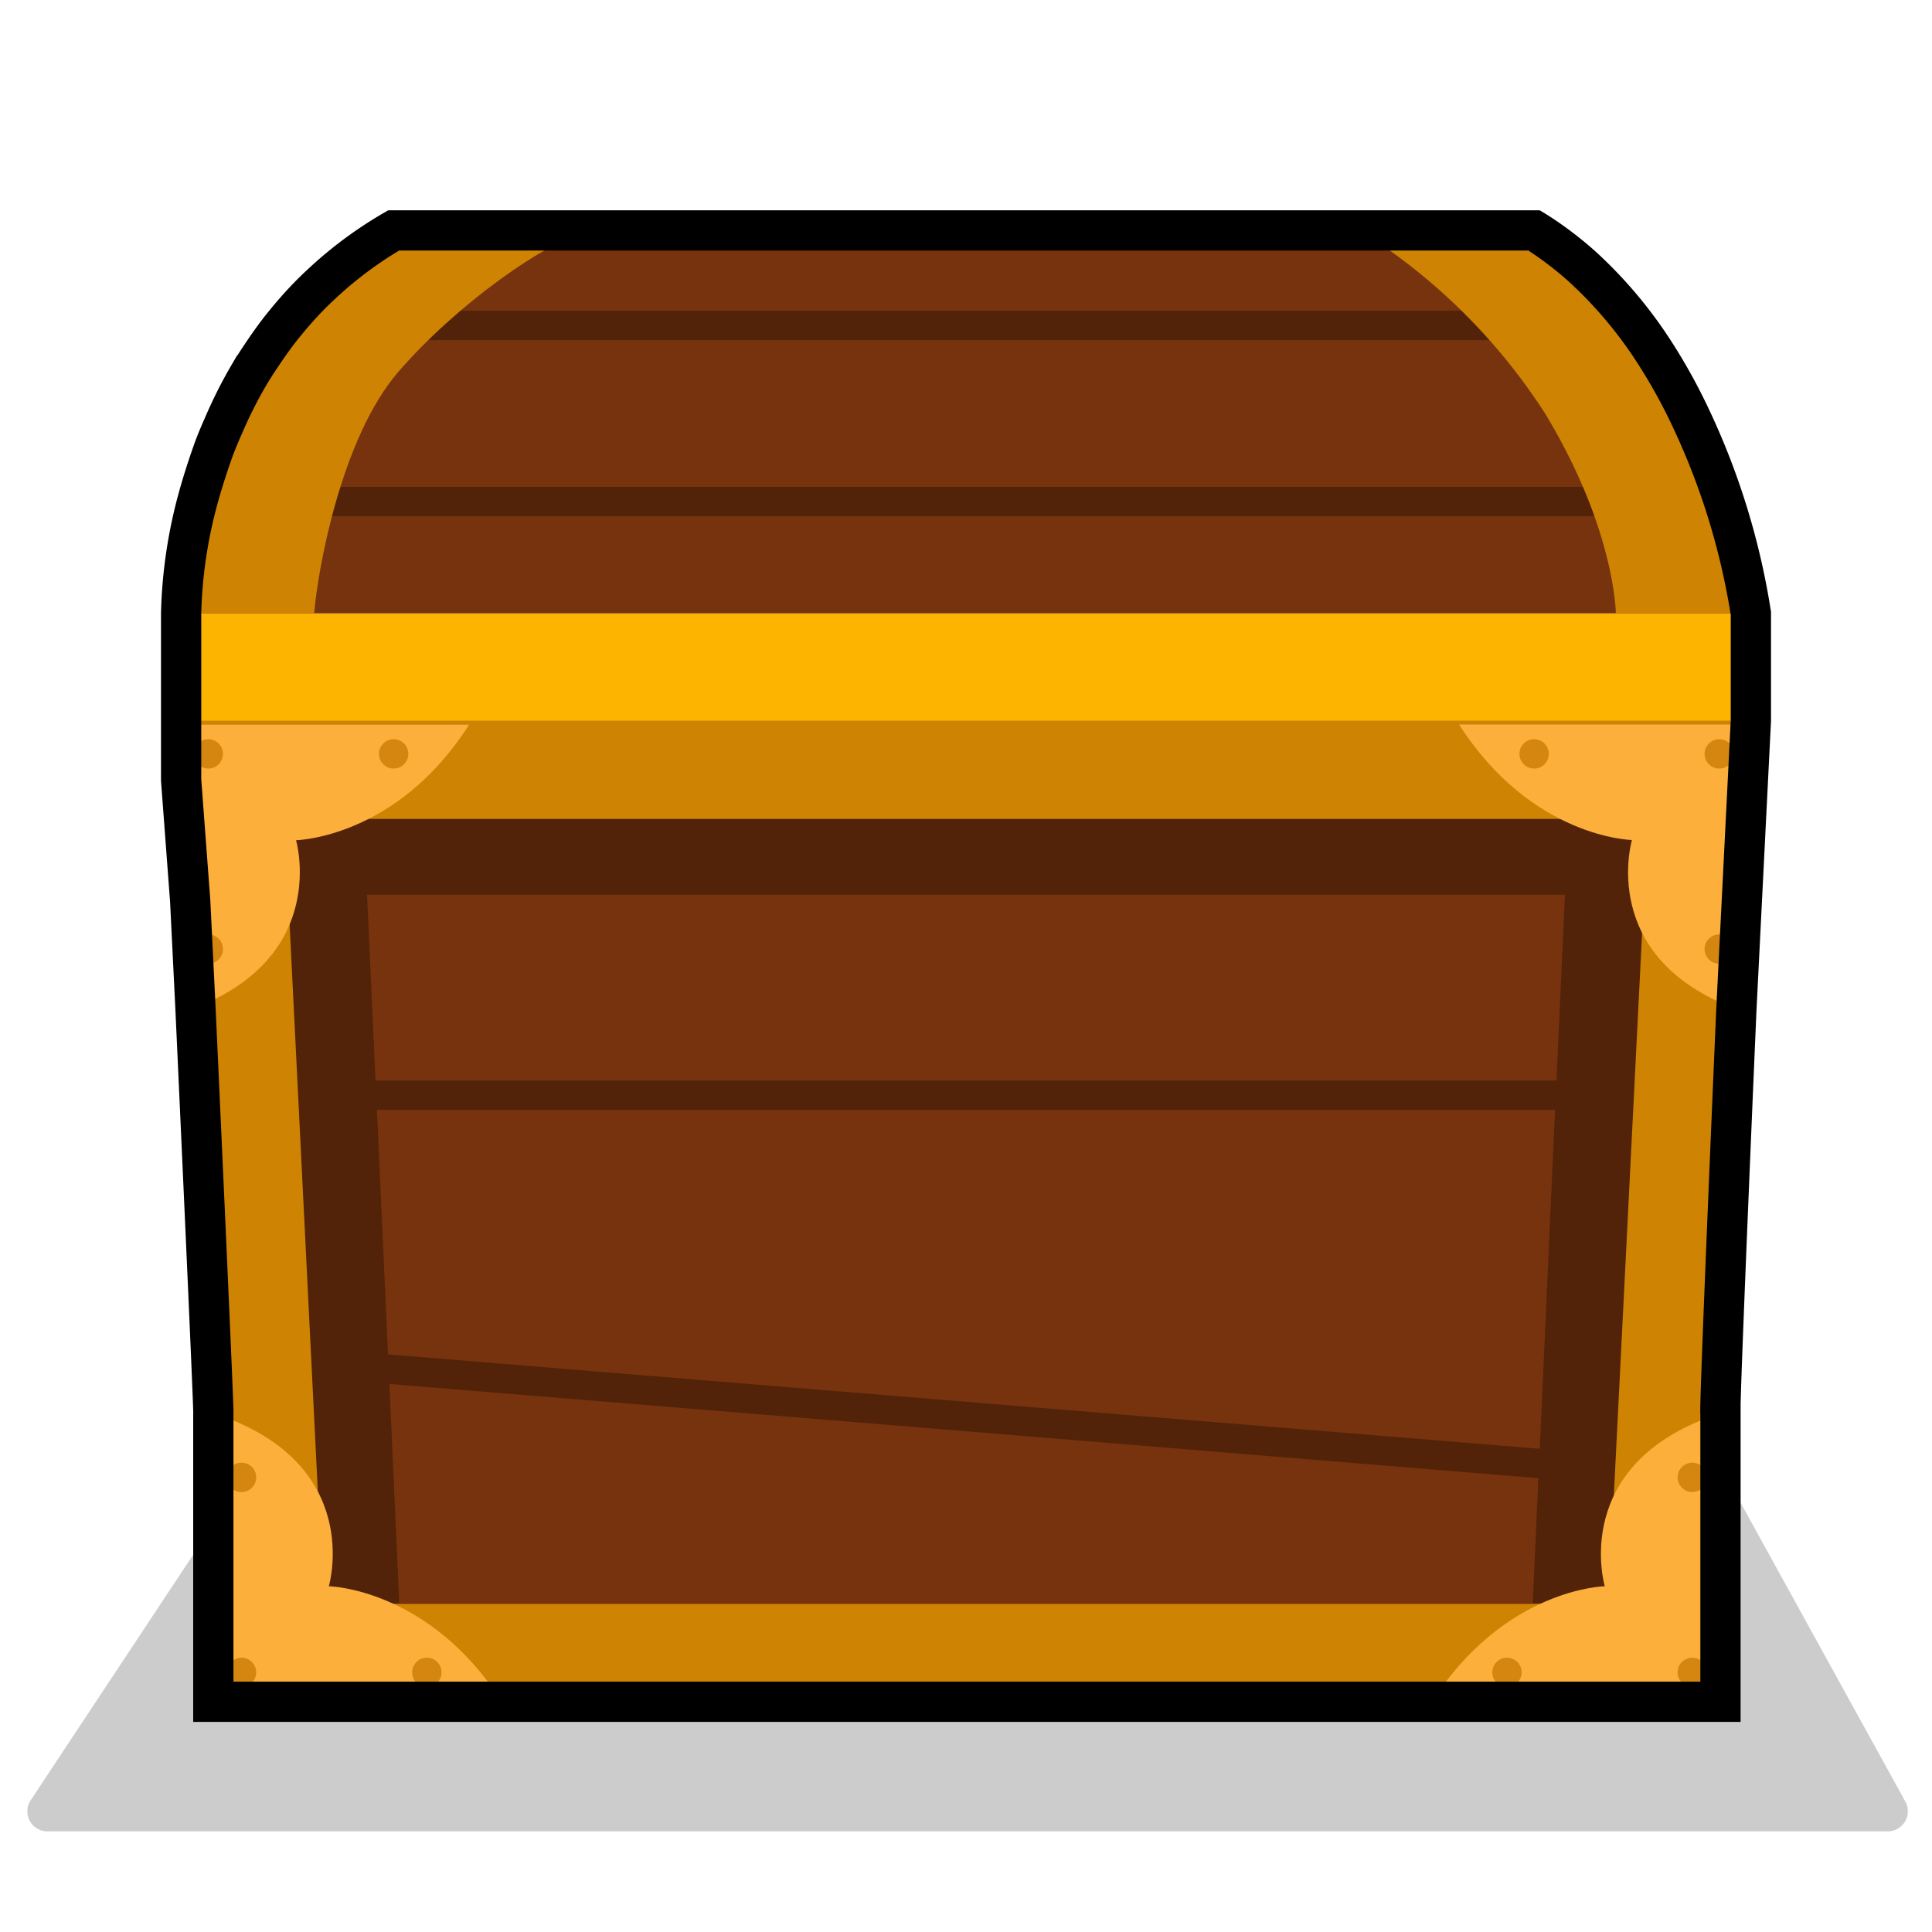<svg id="Layer_1" data-name="Layer 1" xmlns="http://www.w3.org/2000/svg" viewBox="0 0 96 96"><defs><style>.cls-1{opacity:0.2;}.cls-2{fill:#fcb400;}.cls-3{fill:#ce8402;}.cls-4{fill:#522309;}.cls-5{fill:#77330e;}.cls-6{fill:#fcaf3a;}.cls-7{fill:#d48611;}.cls-8{fill:none;stroke:#000;stroke-miterlimit:10;stroke-width:2px;}</style></defs><title>ic_gacha_box</title><path class="cls-1" d="M93.85,91H2.31a1,1,0,0,1-.81-1.51l10.59-16A1,1,0,0,1,12.9,73H85a1,1,0,0,1,.85.51l8.82,16A1,1,0,0,1,93.85,91Z"/><rect class="cls-2" x="9" y="30.48" width="77.99" height="8.28"/><polygon class="cls-3" points="84.56 84.56 11.44 84.56 9 35.81 87 35.81 84.56 84.56"/><polygon class="cls-4" points="81.88 40.69 14.13 40.69 16.07 79.69 79.92 79.69 81.88 40.69"/><polygon class="cls-5" points="77.34 53.69 77.76 44.46 18.24 44.46 18.66 53.69 77.34 53.69"/><polygon class="cls-5" points="76.51 71.99 77.27 55.15 18.73 55.15 19.28 67.3 76.51 71.99"/><polygon class="cls-5" points="19.35 68.77 19.84 79.69 76.16 79.69 76.44 73.45 19.35 68.77"/><path class="cls-5" d="M87,30.48H9s-.1-12.7,10.56-19H76.23C85.3,17.08,87,30.48,87,30.48Z"/><rect class="cls-4" x="15.45" y="15.44" width="65.1" height="1.46"/><rect class="cls-4" x="11.39" y="24.19" width="72.88" height="1.46"/><path class="cls-3" d="M76.23,11.44H67.55a29.64,29.64,0,0,1,9.22,9.1c3.49,5.75,3.52,9.94,3.52,9.94H87S85.3,17.08,76.23,11.44Z"/><path class="cls-3" d="M9,30.48h6.61c.18-2.18,1.34-8.71,4.18-12s7.35-6.54,9.53-7H19.56C8.9,17.78,9,30.48,9,30.48Z"/><path class="cls-6" d="M24.94,84.56H10.6V70.22c7.57,2.45,5.74,8.6,5.74,8.6S21.31,78.91,24.94,84.56Z"/><circle class="cls-7" cx="12" cy="73.41" r="0.73"/><circle class="cls-7" cx="21.21" cy="83.1" r="0.73"/><circle class="cls-7" cx="12" cy="83.1" r="0.73"/><path class="cls-6" d="M71.15,84.56H85.49V70.22c-7.57,2.45-5.75,8.6-5.75,8.6S74.78,78.91,71.15,84.56Z"/><circle class="cls-7" cx="84.09" cy="73.41" r="0.73"/><circle class="cls-7" cx="74.88" cy="83.1" r="0.73"/><circle class="cls-7" cx="84.09" cy="83.1" r="0.73"/><path class="cls-6" d="M86.84,39V36H72.5c3.62,5.65,8.59,5.74,8.59,5.74s-1.73,5.84,5.19,8.4Z"/><circle class="cls-7" cx="85.43" cy="47.16" r="0.73"/><circle class="cls-7" cx="76.23" cy="37.46" r="0.73"/><circle class="cls-7" cx="85.43" cy="37.46" r="0.73"/><path class="cls-6" d="M9.71,50.07c6.68-2.6,5-8.32,5-8.32s5-.09,8.6-5.74H9Z"/><circle class="cls-7" cx="10.35" cy="47.16" r="0.73"/><circle class="cls-7" cx="19.56" cy="37.46" r="0.73"/><circle class="cls-7" cx="10.35" cy="37.46" r="0.73"/><path class="cls-8" d="M87,35.81V30.48a35.61,35.61,0,0,0-3-9.74,27.6,27.6,0,0,0-1.75-3.17,21.57,21.57,0,0,0-3.67-4.36A18.18,18.18,0,0,0,77.06,12c-.27-.19-.55-.38-.83-.55H19.56A19.76,19.76,0,0,0,16,14.09a17.53,17.53,0,0,0-1.41,1.46c-.22.25-.43.51-.63.76s-.55.73-.8,1.1-.56.83-.81,1.26A22.21,22.21,0,0,0,11.17,21c-.23.52-.44,1-.63,1.55q-.4,1.14-.69,2.19A23.77,23.77,0,0,0,9,30.48v8.28l.45,6,.26,5.27h0s.93,20.17.89,20.15V84.56H85.49V70.22c-.08,0,.79-20.07.79-20.07h0L86.84,39Z"/></svg>